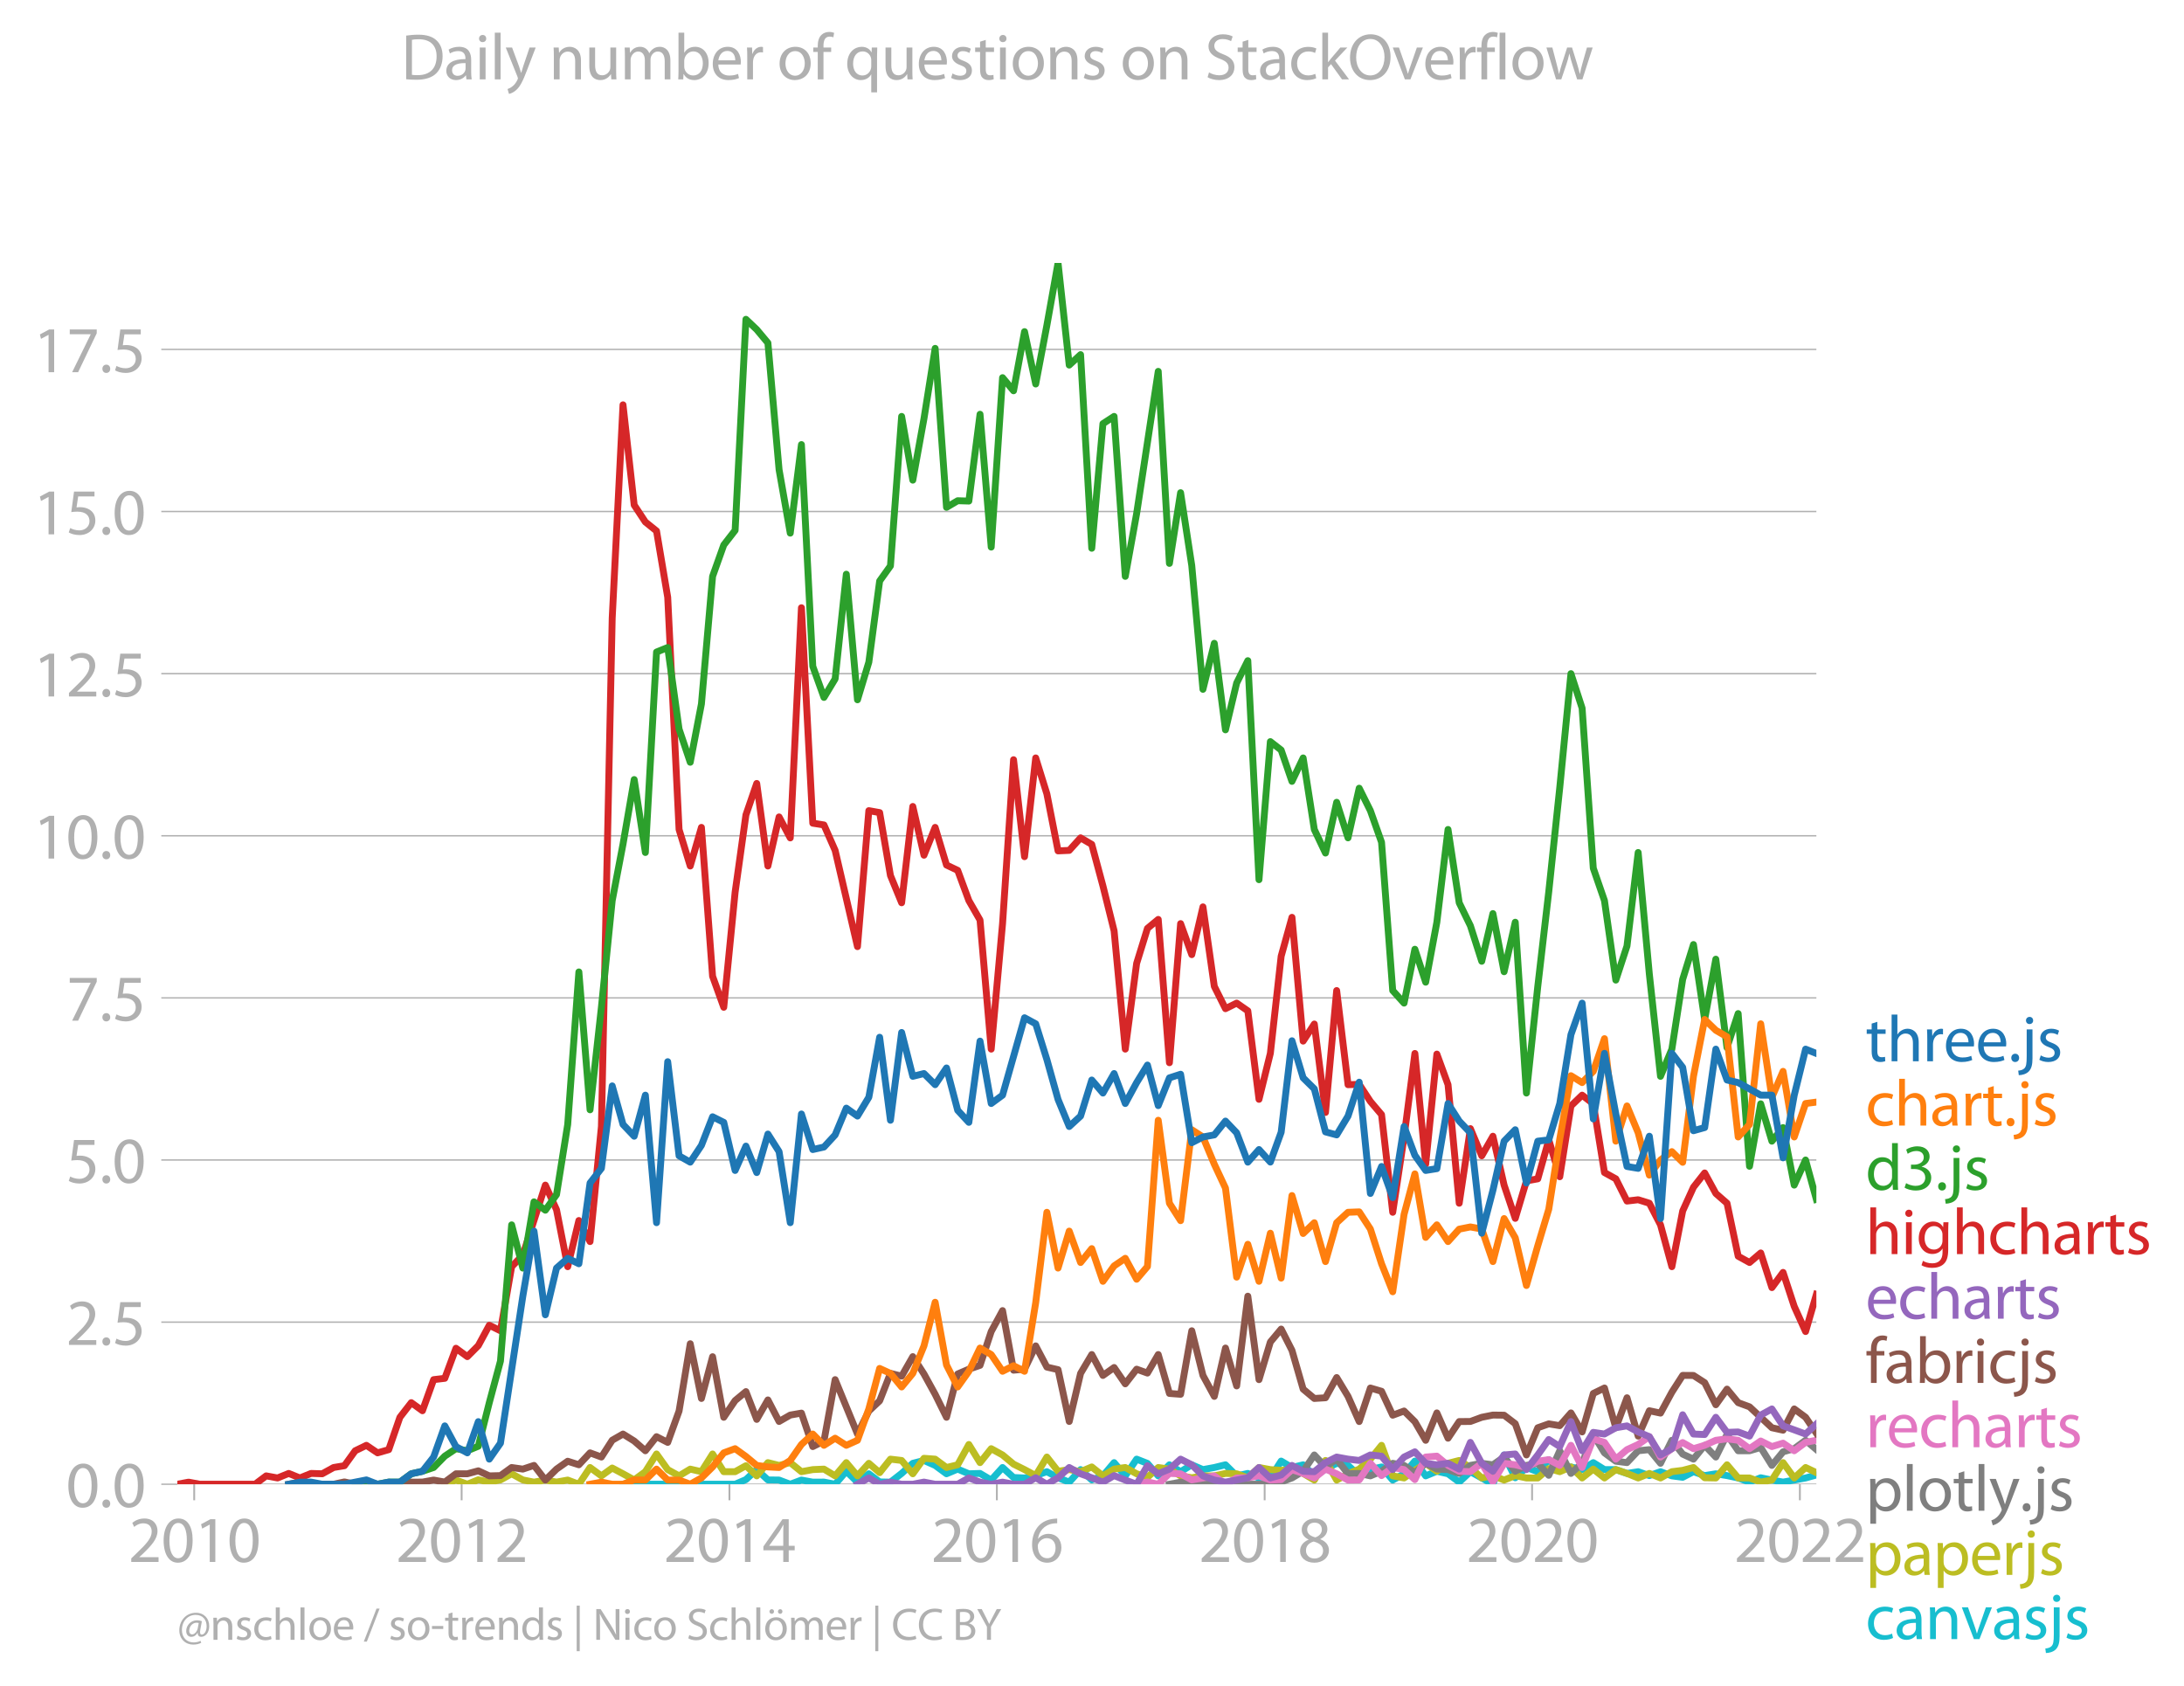 <svg xmlns:xlink="http://www.w3.org/1999/xlink" width="634.487" height="489.748" viewBox="0 0 475.865 367.311" xmlns="http://www.w3.org/2000/svg"><defs><style>*{stroke-linejoin:round;stroke-linecap:butt}</style></defs><g id="figure_1"><path d="M0 367.31h475.865V0H0v367.31z" style="fill:none" id="patch_1"/><g id="axes_1"><path d="M38.643 323.405h357.12V57.293H38.643v266.112z" style="fill:none" id="patch_2"/><g id="matplotlib.axis_1"><g id="xtick_1"><g id="line2d_1"><defs><path id="me5c7f1aabf" d="M0 0v3.5" style="stroke:#b0b0b0;stroke-width:.4"/></defs><use xlink:href="#me5c7f1aabf" x="42.315" y="323.405" style="fill:#b0b0b0;stroke:#b0b0b0;stroke-width:.4"/></g><g style="fill:#b0b0b0" transform="matrix(.14 0 0 -.14 27.952 340.345)" id="text_1"><defs><path id="MyriadPro-Regular-32" d="M2944 0v467H1075v13l333 307c877 845 1434 1466 1434 2234 0 595-378 1209-1274 1209-480 0-890-179-1178-422l180-397c192 160 505 352 883 352 621 0 825-390 825-813-6-627-486-1164-1548-2176L288 346V0h2656z" transform="scale(.016)"/><path id="MyriadPro-Regular-30" d="M1677 4230c-845 0-1447-768-1447-2163C243 691 794-70 1606-70c922 0 1447 780 1447 2195 0 1325-499 2105-1376 2105zm-32-435c582 0 845-672 845-1696 0-1062-276-1734-852-1734-512 0-844 614-844 1696 0 1133 358 1734 851 1734z" transform="scale(.016)"/><path id="MyriadPro-Regular-31" d="M1510 0h544v4160h-480l-908-486 108-429 724 390h12V0z" transform="scale(.016)"/></defs><use xlink:href="#MyriadPro-Regular-32"/><use xlink:href="#MyriadPro-Regular-30" x="51.3"/><use xlink:href="#MyriadPro-Regular-31" x="102.6"/><use xlink:href="#MyriadPro-Regular-30" x="153.9"/></g></g><g id="xtick_2"><use xlink:href="#me5c7f1aabf" x="100.584" y="323.405" style="fill:#b0b0b0;stroke:#b0b0b0;stroke-width:.4" id="line2d_2"/><g style="fill:#b0b0b0" transform="matrix(.14 0 0 -.14 86.221 340.345)" id="text_2"><use xlink:href="#MyriadPro-Regular-32"/><use xlink:href="#MyriadPro-Regular-30" x="51.3"/><use xlink:href="#MyriadPro-Regular-31" x="102.6"/><use xlink:href="#MyriadPro-Regular-32" x="153.9"/></g></g><g id="xtick_3"><use xlink:href="#me5c7f1aabf" x="158.934" y="323.405" style="fill:#b0b0b0;stroke:#b0b0b0;stroke-width:.4" id="line2d_3"/><g style="fill:#b0b0b0" transform="matrix(.14 0 0 -.14 144.57 340.345)" id="text_3"><defs><path id="MyriadPro-Regular-34" d="M2560 0v1133h582v441h-582v2586h-608L96 1504v-371h1933V0h531zM666 1574v13l1017 1415c115 192 218 371 346 614h19c-13-218-19-435-19-653V1574H666z" transform="scale(.016)"/></defs><use xlink:href="#MyriadPro-Regular-32"/><use xlink:href="#MyriadPro-Regular-30" x="51.3"/><use xlink:href="#MyriadPro-Regular-31" x="102.6"/><use xlink:href="#MyriadPro-Regular-34" x="153.9"/></g></g><g id="xtick_4"><use xlink:href="#me5c7f1aabf" x="217.203" y="323.405" style="fill:#b0b0b0;stroke:#b0b0b0;stroke-width:.4" id="line2d_4"/><g style="fill:#b0b0b0" transform="matrix(.14 0 0 -.14 202.84 340.345)" id="text_4"><defs><path id="MyriadPro-Regular-36" d="M2662 4224c-102 0-243-6-409-32-525-64-986-275-1331-614-410-410-704-1056-704-1876C218 621 800-70 1690-70c864 0 1382 704 1382 1465 0 813-518 1344-1254 1344-461 0-807-217-1005-480h-19c96 685 563 1331 1446 1479 160 25 307 32 422 25v461zM1690 365c-589 0-903 505-916 1190 0 103 26 186 64 250 154 301 468 512 807 512 518 0 857-359 857-954s-326-998-806-998h-6z" transform="scale(.016)"/></defs><use xlink:href="#MyriadPro-Regular-32"/><use xlink:href="#MyriadPro-Regular-30" x="51.3"/><use xlink:href="#MyriadPro-Regular-31" x="102.6"/><use xlink:href="#MyriadPro-Regular-36" x="153.9"/></g></g><g id="xtick_5"><use xlink:href="#me5c7f1aabf" x="275.552" y="323.405" style="fill:#b0b0b0;stroke:#b0b0b0;stroke-width:.4" id="line2d_5"/><g style="fill:#b0b0b0" transform="matrix(.14 0 0 -.14 261.19 340.345)" id="text_5"><defs><path id="MyriadPro-Regular-38" d="M1062 2170c-512-218-825-589-825-1114C237 448 762-70 1632-70c794 0 1414 486 1414 1209 0 506-320 871-838 1075v20c512 243 685 620 685 972 0 519-403 1024-1210 1024-729 0-1286-448-1286-1107 0-358 198-717 659-934l6-19zm583-1831c-531 0-851 371-832 794 0 397 262 717 749 857 563-160 915-403 915-908 0-423-327-743-832-743zm6 3488c506 0 704-345 704-678 0-378-275-634-633-755-480 128-794 352-794 768 0 358 256 665 723 665z" transform="scale(.016)"/></defs><use xlink:href="#MyriadPro-Regular-32"/><use xlink:href="#MyriadPro-Regular-30" x="51.3"/><use xlink:href="#MyriadPro-Regular-31" x="102.6"/><use xlink:href="#MyriadPro-Regular-38" x="153.9"/></g></g><g id="xtick_6"><use xlink:href="#me5c7f1aabf" x="333.822" y="323.405" style="fill:#b0b0b0;stroke:#b0b0b0;stroke-width:.4" id="line2d_6"/><g style="fill:#b0b0b0" transform="matrix(.14 0 0 -.14 319.459 340.345)" id="text_6"><use xlink:href="#MyriadPro-Regular-32"/><use xlink:href="#MyriadPro-Regular-30" x="51.3"/><use xlink:href="#MyriadPro-Regular-32" x="102.6"/><use xlink:href="#MyriadPro-Regular-30" x="153.9"/></g></g><g id="xtick_7"><use xlink:href="#me5c7f1aabf" x="392.171" y="323.405" style="fill:#b0b0b0;stroke:#b0b0b0;stroke-width:.4" id="line2d_7"/><g style="fill:#b0b0b0" transform="matrix(.14 0 0 -.14 377.808 340.345)" id="text_7"><use xlink:href="#MyriadPro-Regular-32"/><use xlink:href="#MyriadPro-Regular-30" x="51.3"/><use xlink:href="#MyriadPro-Regular-32" x="102.6"/><use xlink:href="#MyriadPro-Regular-32" x="153.9"/></g></g></g><g id="matplotlib.axis_2"><g id="ytick_1"><path d="M38.643 323.405h357.12" clip-path="url(#p041e6f59f1)" style="fill:none;stroke:#b0b0b0;stroke-width:.3;stroke-linecap:square" id="line2d_8"/><g id="line2d_9"><defs><path id="md14bcf848b" d="M0 0h-3.5" style="stroke:#b0b0b0;stroke-width:.3"/></defs><use xlink:href="#md14bcf848b" x="38.643" y="323.405" style="fill:#b0b0b0;stroke:#b0b0b0;stroke-width:.3"/></g><g style="fill:#b0b0b0" transform="matrix(.14 0 0 -.14 14.382 328.375)" id="text_8"><defs><path id="MyriadPro-Regular-2e" d="M710-70c237 0 384 172 384 403 0 237-153 403-377 403S333 570 333 333c0-231 153-403 371-403h6z" transform="scale(.016)"/></defs><use xlink:href="#MyriadPro-Regular-30"/><use xlink:href="#MyriadPro-Regular-2e" x="51.3"/><use xlink:href="#MyriadPro-Regular-30" x="72"/></g></g><g id="ytick_2"><path d="M38.643 288.08h357.12" clip-path="url(#p041e6f59f1)" style="fill:none;stroke:#b0b0b0;stroke-width:.3;stroke-linecap:square" id="line2d_10"/><use xlink:href="#md14bcf848b" x="38.643" y="288.081" style="fill:#b0b0b0;stroke:#b0b0b0;stroke-width:.3" id="line2d_11"/><g style="fill:#b0b0b0" transform="matrix(.14 0 0 -.14 14.382 293.05)" id="text_9"><defs><path id="MyriadPro-Regular-35" d="M2771 4160H781L512 2163c154 19 339 45 576 45 832 0 1190-384 1197-922 0-556-455-902-986-902-377 0-717 128-889 230L269 186C467 58 851-70 1306-70c902 0 1548 608 1548 1420 0 525-268 884-595 1069-256 154-576 224-896 224-153 0-243-13-339-25l160 1068h1587v474z" transform="scale(.016)"/></defs><use xlink:href="#MyriadPro-Regular-32"/><use xlink:href="#MyriadPro-Regular-2e" x="51.3"/><use xlink:href="#MyriadPro-Regular-35" x="72"/></g></g><g id="ytick_3"><path d="M38.643 252.756h357.12" clip-path="url(#p041e6f59f1)" style="fill:none;stroke:#b0b0b0;stroke-width:.3;stroke-linecap:square" id="line2d_12"/><use xlink:href="#md14bcf848b" x="38.643" y="252.756" style="fill:#b0b0b0;stroke:#b0b0b0;stroke-width:.3" id="line2d_13"/><g style="fill:#b0b0b0" transform="matrix(.14 0 0 -.14 14.382 257.726)" id="text_10"><use xlink:href="#MyriadPro-Regular-35"/><use xlink:href="#MyriadPro-Regular-2e" x="51.3"/><use xlink:href="#MyriadPro-Regular-30" x="72"/></g></g><g id="ytick_4"><path d="M38.643 217.431h357.12" clip-path="url(#p041e6f59f1)" style="fill:none;stroke:#b0b0b0;stroke-width:.3;stroke-linecap:square" id="line2d_14"/><use xlink:href="#md14bcf848b" x="38.643" y="217.431" style="fill:#b0b0b0;stroke:#b0b0b0;stroke-width:.3" id="line2d_15"/><g style="fill:#b0b0b0" transform="matrix(.14 0 0 -.14 14.382 222.401)" id="text_11"><defs><path id="MyriadPro-Regular-37" d="M365 4160v-467h2035v-13L595 0h583l1811 3789v371H365z" transform="scale(.016)"/></defs><use xlink:href="#MyriadPro-Regular-37"/><use xlink:href="#MyriadPro-Regular-2e" x="51.3"/><use xlink:href="#MyriadPro-Regular-35" x="72"/></g></g><g id="ytick_5"><path d="M38.643 182.107h357.12" clip-path="url(#p041e6f59f1)" style="fill:none;stroke:#b0b0b0;stroke-width:.3;stroke-linecap:square" id="line2d_16"/><use xlink:href="#md14bcf848b" x="38.643" y="182.107" style="fill:#b0b0b0;stroke:#b0b0b0;stroke-width:.3" id="line2d_17"/><g style="fill:#b0b0b0" transform="matrix(.14 0 0 -.14 7.2 187.077)" id="text_12"><use xlink:href="#MyriadPro-Regular-31"/><use xlink:href="#MyriadPro-Regular-30" x="51.3"/><use xlink:href="#MyriadPro-Regular-2e" x="102.6"/><use xlink:href="#MyriadPro-Regular-30" x="123.3"/></g></g><g id="ytick_6"><path d="M38.643 146.782h357.12" clip-path="url(#p041e6f59f1)" style="fill:none;stroke:#b0b0b0;stroke-width:.3;stroke-linecap:square" id="line2d_18"/><use xlink:href="#md14bcf848b" x="38.643" y="146.782" style="fill:#b0b0b0;stroke:#b0b0b0;stroke-width:.3" id="line2d_19"/><g style="fill:#b0b0b0" transform="matrix(.14 0 0 -.14 7.2 151.752)" id="text_13"><use xlink:href="#MyriadPro-Regular-31"/><use xlink:href="#MyriadPro-Regular-32" x="51.3"/><use xlink:href="#MyriadPro-Regular-2e" x="102.6"/><use xlink:href="#MyriadPro-Regular-35" x="123.3"/></g></g><g id="ytick_7"><path d="M38.643 111.458h357.12" clip-path="url(#p041e6f59f1)" style="fill:none;stroke:#b0b0b0;stroke-width:.3;stroke-linecap:square" id="line2d_20"/><use xlink:href="#md14bcf848b" x="38.643" y="111.458" style="fill:#b0b0b0;stroke:#b0b0b0;stroke-width:.3" id="line2d_21"/><g style="fill:#b0b0b0" transform="matrix(.14 0 0 -.14 7.2 116.428)" id="text_14"><use xlink:href="#MyriadPro-Regular-31"/><use xlink:href="#MyriadPro-Regular-35" x="51.3"/><use xlink:href="#MyriadPro-Regular-2e" x="102.6"/><use xlink:href="#MyriadPro-Regular-30" x="123.3"/></g></g><g id="ytick_8"><path d="M38.643 76.133h357.12" clip-path="url(#p041e6f59f1)" style="fill:none;stroke:#b0b0b0;stroke-width:.3;stroke-linecap:square" id="line2d_22"/><use xlink:href="#md14bcf848b" x="38.643" y="76.133" style="fill:#b0b0b0;stroke:#b0b0b0;stroke-width:.3" id="line2d_23"/><g style="fill:#b0b0b0" transform="matrix(.14 0 0 -.14 7.2 81.103)" id="text_15"><use xlink:href="#MyriadPro-Regular-31"/><use xlink:href="#MyriadPro-Regular-37" x="51.3"/><use xlink:href="#MyriadPro-Regular-2e" x="102.6"/><use xlink:href="#MyriadPro-Regular-35" x="123.3"/></g></g></g><path d="m135.744 323.405 2.436-.47 2.435.47h19.556l2.355-1.01 2.353-2.18 2.436 2.248 2.434.03 2.435.912 2.435-.911 2.474.455 2.435-.015 2.436.471 2.433-2.826 2.434 2.37 2.475-1.823 2.354 1.774 2.353.05 2.437-1.9 2.434-2.203 2.435-.623 2.434 1.079 2.475 1.823 2.434-1.018 2.436 1.018 2.433-.076 2.435 1.444 2.474-2.735 2.395 2.184 2.393.095 2.436-.517 2.435-.85 2.434 1.321 2.435.957 2.474-2.734 2.435 2.248 2.436-.881 2.433-2.887 2.434 2.887 2.475-3.646 2.355.927 2.353 2.719 2.436-2.416 2.434 1.504 2.435-1.504 2.435 1.049 2.474-.456 2.435-.593 2.436 2.416 2.433-.532 2.434.988h2.475l2.354-3.68 2.353 1.4 2.437-.592 2.434 2.416 2.435-1.474 2.434-1.26 2.475.455 2.434 2.218 2.436-1.306 2.433-.578 2.435 2.857 2.474-1.368 2.355-2.767 2.353 3.223 2.436-1.003 2.435.547 2.434 1.808 2.435-2.264 2.474 1.368 2.435 1.367 2.436-6.381 2.433 4.968 2.435-2.233 2.474.911 2.395-2.624 2.393 2.169 2.436-.578 2.434.578 2.435-1.52 2.435 1.52h2.474l2.435.835 2.436-.38 2.433.851 2.434-.85 2.475.91 2.354.31 2.353-1.22 2.437.85 2.434-.395 2.435.395 2.434.517 2.475.911 2.434-.957 2.437.502 2.432.44 2.435-.44 2.474-.456 2.355-.651" clip-path="url(#p041e6f59f1)" style="fill:none;stroke:#17becf;stroke-width:1.5;stroke-linecap:square" id="line2d_24"/><path d="m96.913 323.405 2.434-.911 2.475.911 2.394-.974 2.393.518 2.436-.486 2.435-1.337 2.435 1.337 2.434.486 2.475-.455 2.434.44 2.436-.44 2.433.911 2.435-3.646 2.474 1.823 2.355-1.71 2.353 1.254 2.436 1.337 2.435-1.793 2.434-3.859 2.435 3.404 2.474 1.367 2.435-1.474 2.436.562 2.433-3.859 2.434 3.86h2.475l2.355-1.303 2.353 2.214 2.436-2.887 2.434.608 2.435-.608 2.435 1.975 2.474-.455 2.435-.107 2.436 1.474 2.433-2.887 2.434 2.887 2.475-2.735 2.354 2.035 2.353-2.946 2.437.288 2.434 2.902 2.435-3.373 2.434.183 2.475 1.823 2.434-.593 2.436-4.421 2.433 3.95 2.435-3.038 2.474 1.367 2.395 1.996 2.393 1.195 2.436 1.306 2.435-4.041 2.434 3.1 2.435-.365 2.474.455 2.435-1.033 2.436 1.945 2.433-1.474 2.434-.35 2.475 1.368 2.355.765 2.353-2.132 2.436.35 2.434 1.473 2.435.41 2.435-.41h2.474l2.435-.532 2.436.076 2.433.866 2.434-2.233 2.475.456 2.354.162 2.353-.162 2.437.835 2.434 1.444 2.435-4.27 2.434 4.27 2.475-1.368 2.434-1.018 2.436-2.172 2.433-3.009 2.435 6.655 2.474.456 2.355-1.66 2.353-1.53 2.436 1.731 2.435-1.732 2.434-.623 2.435 1.535 2.474 2.279 2.435-.517 2.436.973 2.433-.973 2.435.517h2.474l2.395-2.044 2.393.676 2.436-1.033 2.434 2.4 2.435-1.929 2.435 1.93 2.474-1.823 2.435.835 2.436.988 2.433-.988 2.434.988 2.475-1.368 2.354-.293 2.353-.618 2.437 2.233 2.434.046 2.435-2.872 2.434 2.872h2.475l2.434.896 2.437-.44 2.432-3.799 2.435 3.343 2.474-2.28 2.355 1.124" clip-path="url(#p041e6f59f1)" style="fill:none;stroke:#bcbd22;stroke-width:1.5;stroke-linecap:square" id="line2d_25"/><path d="m254.799 323.405 2.434-.456 2.435.456H276.79l2.354-.505 2.353-.862 2.437-1.459 2.434-3.555 2.435 2.613 2.434-1.701 2.475 3.19 2.434-.076 2.436.532 2.433-1.003 2.435-1.732 2.474.456 2.355 1.579 2.353-2.035 2.436 1.261 2.435.107 2.434.835 2.435-1.747 2.474-.456 2.435.32 2.436-1.687 2.433 3.1 2.435-1.277 2.474-.456 2.395 2.61 2.393-5.345 2.436 4.938 2.434-2.203 2.435-6.275 2.435 3.996 2.474 1.823 2.435.304 2.436-2.583 2.433-.243 2.434 2.978 2.475-5.014 2.354 3.012 2.353 1.09 2.437-3.008 2.434 2.553 2.435-4.908 2.434 3.54h2.475l2.434-.714 2.437 3.905 2.432-2.963 2.435-.683 2.474-1.824 2.355 2.003" clip-path="url(#p041e6f59f1)" style="fill:none;stroke:#7f7f7f;stroke-width:1.5;stroke-linecap:square" id="line2d_26"/><g style="fill:#1f77b4" transform="matrix(.14 0 0 -.14 406.477 231.249)" id="text_16"><defs><path id="MyriadPro-Regular-74" d="M595 3667v-569H115v-429h480V979c0-365 58-640 218-806C947 19 1158-70 1421-70c217 0 390 38 499 83l-26 422c-83-25-172-38-326-38-314 0-422 217-422 601v1671h806v429h-806v742l-551-173z" transform="scale(.016)"/><path id="MyriadPro-Regular-68" d="M467 0h563v1869c0 109 7 192 39 269 102 307 390 563 755 563 531 0 717-423 717-922V0h563v1843c0 1069-666 1325-1082 1325-211 0-409-64-576-160-172-96-313-237-403-397h-13v1933H467V0z" transform="scale(.016)"/><path id="MyriadPro-Regular-72" d="M467 0h557v1651c0 96 13 186 26 263 76 422 358 723 755 723 77 0 134-7 192-19v531c-51 13-96 19-160 19-378 0-717-262-858-678h-25l-20 608H442c19-288 25-602 25-967V0z" transform="scale(.016)"/><path id="MyriadPro-Regular-65" d="M2957 1446c6 58 19 148 19 263 0 569-269 1459-1280 1459-902 0-1453-736-1453-1670C243 563 813-70 1766-70c493 0 832 108 1031 198l-96 403c-211-89-455-160-858-160-563 0-1049 314-1062 1075h2176zM787 1850c45 390 295 915 864 915 634 0 787-557 781-915H787z" transform="scale(.016)"/><path id="MyriadPro-Regular-6a" d="M-230-1350c300 0 710 102 960 352 275 281 371 672 371 1273v2823H538V493c0-743-58-992-212-1165C192-819-32-890-288-909l58-441zM826 4320c-212 0-359-154-359-352 0-186 135-346 346-346 224 0 358 160 352 346 0 198-135 352-339 352z" transform="scale(.016)"/><path id="MyriadPro-Regular-73" d="M250 147C467 19 781-70 1120-70c736 0 1158 390 1158 934 0 461-275 730-812 934-404 154-589 269-589 525 0 231 185 423 518 423 288 0 512-103 634-180l141 410c-173 102-448 192-762 192-666 0-1069-410-1069-909 0-371 263-678 819-877 416-153 576-300 576-569 0-256-192-461-601-461-282 0-576 115-743 224L250 147z" transform="scale(.016)"/></defs><use xlink:href="#MyriadPro-Regular-74"/><use xlink:href="#MyriadPro-Regular-68" x="33.1"/><use xlink:href="#MyriadPro-Regular-72" x="88.6"/><use xlink:href="#MyriadPro-Regular-65" x="121.3"/><use xlink:href="#MyriadPro-Regular-65" x="171.4"/><use xlink:href="#MyriadPro-Regular-2e" x="221.5"/><use xlink:href="#MyriadPro-Regular-6a" x="242.2"/><use xlink:href="#MyriadPro-Regular-73" x="266.5"/></g><g style="fill:#ff7f0e" transform="matrix(.14 0 0 -.14 406.477 245.249)" id="text_17"><defs><path id="MyriadPro-Regular-63" d="M2579 538c-160-71-371-154-691-154-614 0-1075 442-1075 1158 0 647 384 1172 1094 1172 307 0 519-71 653-148l128 436c-154 76-448 160-781 160-1011 0-1664-692-1664-1645C243 570 851-70 1786-70c416 0 742 108 889 185l-96 423z" transform="scale(.016)"/><path id="MyriadPro-Regular-61" d="M2643 1901c0 621-230 1267-1177 1267-391 0-762-109-1018-275l128-371c218 140 518 230 806 230 634 0 704-461 704-717v-64C890 1978 224 1568 224 819c0-448 320-889 947-889 442 0 775 217 947 460h20l44-390h512c-38 211-51 474-51 742v1159zm-544-858c0-57-13-121-32-179-89-262-345-518-749-518-288 0-531 172-531 537 0 602 698 711 1312 698v-538z" transform="scale(.016)"/></defs><use xlink:href="#MyriadPro-Regular-63"/><use xlink:href="#MyriadPro-Regular-68" x="44.8"/><use xlink:href="#MyriadPro-Regular-61" x="100.3"/><use xlink:href="#MyriadPro-Regular-72" x="148.5"/><use xlink:href="#MyriadPro-Regular-74" x="181.2"/><use xlink:href="#MyriadPro-Regular-2e" x="214.3"/><use xlink:href="#MyriadPro-Regular-6a" x="235"/><use xlink:href="#MyriadPro-Regular-73" x="259.3"/></g><g style="fill:#2ca02c" transform="matrix(.14 0 0 -.14 406.477 259.249)" id="text_18"><defs><path id="MyriadPro-Regular-64" d="M2579 4544V2694h-13c-140 250-460 474-934 474-755 0-1395-634-1389-1664C243 563 819-70 1568-70c506 0 883 262 1056 608h13l25-538h506c-19 211-26 525-26 800v3744h-563zm0-3245c0-89-6-166-25-243-103-422-448-672-826-672-608 0-915 518-915 1146 0 684 345 1196 928 1196 422 0 729-294 813-652 19-71 25-167 25-237v-538z" transform="scale(.016)"/><path id="MyriadPro-Regular-33" d="M269 211C474 77 883-70 1350-70c999 0 1517 582 1517 1248 0 582-416 966-928 1068v13c512 186 768 551 768 979 0 506-371 992-1190 992-448 0-871-160-1088-320l147-409c179 128 499 275 832 275 518 0 730-294 730-627 0-493-519-704-928-704H896v-423h314c544 0 1068-249 1075-832 6-345-218-806-941-806-390 0-762 160-922 262L269 211z" transform="scale(.016)"/></defs><use xlink:href="#MyriadPro-Regular-64"/><use xlink:href="#MyriadPro-Regular-33" x="56.4"/><use xlink:href="#MyriadPro-Regular-2e" x="107.7"/><use xlink:href="#MyriadPro-Regular-6a" x="128.4"/><use xlink:href="#MyriadPro-Regular-73" x="152.7"/></g><g style="fill:#d62728" transform="matrix(.14 0 0 -.14 406.477 273.262)" id="text_19"><defs><path id="MyriadPro-Regular-69" d="M1030 0v3098H467V0h563zM749 4320c-205 0-352-154-352-352 0-192 141-346 339-346 224 0 365 154 358 346 0 198-134 352-345 352z" transform="scale(.016)"/><path id="MyriadPro-Regular-67" d="M3110 2246c0 378 13 628 26 852h-493l-25-468h-13c-135 256-429 538-967 538-710 0-1395-595-1395-1645C243 666 794 13 1562 13c480 0 812 230 985 518h13V186c0-781-422-1082-998-1082-384 0-704 115-909 243l-141-429c250-166 659-256 1030-256 391 0 826 90 1127 372 301 268 441 704 441 1414v1798zm-556-928c0-96-13-204-45-300-122-359-435-576-781-576-608 0-915 505-915 1113 0 717 384 1171 921 1171 410 0 685-268 788-595 25-77 32-160 32-256v-557z" transform="scale(.016)"/></defs><use xlink:href="#MyriadPro-Regular-68"/><use xlink:href="#MyriadPro-Regular-69" x="55.5"/><use xlink:href="#MyriadPro-Regular-67" x="78.9"/><use xlink:href="#MyriadPro-Regular-68" x="134.8"/><use xlink:href="#MyriadPro-Regular-63" x="190.3"/><use xlink:href="#MyriadPro-Regular-68" x="235.1"/><use xlink:href="#MyriadPro-Regular-61" x="290.6"/><use xlink:href="#MyriadPro-Regular-72" x="338.8"/><use xlink:href="#MyriadPro-Regular-74" x="371.5"/><use xlink:href="#MyriadPro-Regular-73" x="404.6"/></g><g style="fill:#9467bd" transform="matrix(.14 0 0 -.14 406.477 287.34)" id="text_20"><use xlink:href="#MyriadPro-Regular-65"/><use xlink:href="#MyriadPro-Regular-63" x="50.1"/><use xlink:href="#MyriadPro-Regular-68" x="94.9"/><use xlink:href="#MyriadPro-Regular-61" x="150.4"/><use xlink:href="#MyriadPro-Regular-72" x="198.6"/><use xlink:href="#MyriadPro-Regular-74" x="231.3"/><use xlink:href="#MyriadPro-Regular-73" x="264.4"/></g><g style="fill:#8c564b" transform="matrix(.14 0 0 -.14 406.477 301.325)" id="text_21"><defs><path id="MyriadPro-Regular-66" d="M1082 0v2669h748v429h-748v166c0 474 121 896 601 896 160 0 275-32 359-70l76 435c-108 45-281 89-480 89-262 0-544-83-755-288-262-249-358-646-358-1081v-147H90v-429h435V0h557z" transform="scale(.016)"/><path id="MyriadPro-Regular-62" d="M467 800c0-275-13-589-25-800h486l26 512h19c230-410 589-582 1037-582 691 0 1388 550 1388 1657 7 941-537 1581-1305 1581-499 0-858-224-1056-570h-13v1946H467V800zm557 998c0 90 19 167 32 231 115 429 474 691 858 691 601 0 921-531 921-1152 0-710-352-1190-941-1190-409 0-736 268-844 659-13 64-26 134-26 205v556z" transform="scale(.016)"/></defs><use xlink:href="#MyriadPro-Regular-66"/><use xlink:href="#MyriadPro-Regular-61" x="29.2"/><use xlink:href="#MyriadPro-Regular-62" x="77.4"/><use xlink:href="#MyriadPro-Regular-72" x="134.3"/><use xlink:href="#MyriadPro-Regular-69" x="167"/><use xlink:href="#MyriadPro-Regular-63" x="190.4"/><use xlink:href="#MyriadPro-Regular-6a" x="235.2"/><use xlink:href="#MyriadPro-Regular-73" x="259.5"/></g><g style="fill:#e377c2" transform="matrix(.14 0 0 -.14 406.477 315.34)" id="text_22"><use xlink:href="#MyriadPro-Regular-72"/><use xlink:href="#MyriadPro-Regular-65" x="32.7"/><use xlink:href="#MyriadPro-Regular-63" x="82.8"/><use xlink:href="#MyriadPro-Regular-68" x="127.6"/><use xlink:href="#MyriadPro-Regular-61" x="183.1"/><use xlink:href="#MyriadPro-Regular-72" x="231.3"/><use xlink:href="#MyriadPro-Regular-74" x="264"/><use xlink:href="#MyriadPro-Regular-73" x="297.1"/></g><g style="fill:#7f7f7f" transform="matrix(.14 0 0 -.14 406.477 329.179)" id="text_23"><defs><path id="MyriadPro-Regular-70" d="M467-1267h557V416h13c185-307 544-486 953-486 730 0 1408 550 1408 1664 0 940-563 1574-1312 1574-505 0-870-224-1100-602h-13l-26 532H442c12-295 25-615 25-1012v-3353zm557 3059c0 77 19 160 38 230 109 423 468 698 852 698 595 0 921-531 921-1152 0-710-345-1197-941-1197-403 0-742 269-844 659-13 71-26 148-26 231v531z" transform="scale(.016)"/><path id="MyriadPro-Regular-6c" d="M467 0h563v4544H467V0z" transform="scale(.016)"/><path id="MyriadPro-Regular-6f" d="M1779 3168c-857 0-1536-608-1536-1645C243 544 890-70 1728-70c749 0 1542 499 1542 1644 0 948-601 1594-1491 1594zm-13-422c666 0 928-666 928-1191 0-697-403-1203-940-1203-551 0-941 512-941 1190 0 589 288 1204 953 1204z" transform="scale(.016)"/><path id="MyriadPro-Regular-79" d="M58 3098 1203 243c26-70 39-115 39-147s-20-77-45-134c-128-288-320-506-474-628-166-140-352-230-493-275l141-473c141 25 416 121 691 364 384 333 660 877 1063 1940l845 2208h-596l-614-1818c-77-224-141-461-198-646h-13c-51 185-128 428-199 633L672 3098H58z" transform="scale(.016)"/></defs><use xlink:href="#MyriadPro-Regular-70"/><use xlink:href="#MyriadPro-Regular-6c" x="56.9"/><use xlink:href="#MyriadPro-Regular-6f" x="80.5"/><use xlink:href="#MyriadPro-Regular-74" x="135.4"/><use xlink:href="#MyriadPro-Regular-6c" x="168.5"/><use xlink:href="#MyriadPro-Regular-79" x="192.1"/><use xlink:href="#MyriadPro-Regular-2e" x="239.2"/><use xlink:href="#MyriadPro-Regular-6a" x="259.9"/><use xlink:href="#MyriadPro-Regular-73" x="284.2"/></g><g style="fill:#bcbd22" transform="matrix(.14 0 0 -.14 406.477 343.158)" id="text_24"><use xlink:href="#MyriadPro-Regular-70"/><use xlink:href="#MyriadPro-Regular-61" x="56.9"/><use xlink:href="#MyriadPro-Regular-70" x="105.1"/><use xlink:href="#MyriadPro-Regular-65" x="162"/><use xlink:href="#MyriadPro-Regular-72" x="212.1"/><use xlink:href="#MyriadPro-Regular-6a" x="244.8"/><use xlink:href="#MyriadPro-Regular-73" x="269.1"/></g><g style="fill:#17becf" transform="matrix(.14 0 0 -.14 406.477 357.158)" id="text_25"><defs><path id="MyriadPro-Regular-6e" d="M467 0h563v1862c0 96 13 192 39 263 96 313 384 576 755 576 531 0 717-416 717-915V0h563v1850c0 1062-666 1318-1094 1318-512 0-871-288-1024-582h-13l-32 512H442c19-256 25-519 25-839V0z" transform="scale(.016)"/><path id="MyriadPro-Regular-76" d="M83 3098 1261 0h537l1216 3098h-588l-602-1741c-102-282-192-538-262-794h-20c-64 256-147 512-249 794L685 3098H83z" transform="scale(.016)"/></defs><use xlink:href="#MyriadPro-Regular-63"/><use xlink:href="#MyriadPro-Regular-61" x="44.8"/><use xlink:href="#MyriadPro-Regular-6e" x="93"/><use xlink:href="#MyriadPro-Regular-76" x="148.5"/><use xlink:href="#MyriadPro-Regular-61" x="196.6"/><use xlink:href="#MyriadPro-Regular-73" x="244.8"/><use xlink:href="#MyriadPro-Regular-6a" x="284.4"/><use xlink:href="#MyriadPro-Regular-73" x="308.7"/></g><g style="fill:#b0b0b0" transform="matrix(.097 0 0 -.097 38.643 357.303)" id="text_26"><defs><path id="MyriadPro-Regular-40" d="M2867 1632c-70-397-409-870-781-870-281 0-422 204-422 486 0 621 454 1152 1018 1152 147 0 256-26 320-45l-135-723zm384-1773c-262-147-601-224-966-224-947 0-1645 666-1645 1735 0 1299 877 2131 1920 2131 992 0 1549-672 1549-1600 0-743-365-1178-691-1171-212 6-288 230-192 716l217 1159c-166 77-409 134-685 134-889 0-1516-723-1516-1517 0-505 320-806 691-806 384 0 678 186 902 563h26c-19-390 217-563 473-563 602 0 1140 563 1140 1523 0 1069-749 1856-1863 1856-1421 0-2336-1145-2336-2464C275 96 1165-672 2214-672c429 0 788 70 1140 256l-103 275z" transform="scale(.016)"/><path id="MyriadPro-Regular-2f" d="m422-256 1792 4640h-435L-6-256h428z" transform="scale(.016)"/><path id="MyriadPro-Regular-2d" d="M192 1939v-416h1581v416H192z" transform="scale(.016)"/><path id="MyriadPro-Regular-7c" d="M550 4800v-6400h429v6400H550z" transform="scale(.016)"/><path id="MyriadPro-Regular-4e" d="M1011 0v1843c0 717-13 1235-45 1779l20 7c217-467 505-960 806-1440L3162 0h563v4314h-525V2509c0-672 13-1197 64-1773l-13-6c-205 441-454 896-774 1401L1094 4314H486V0h525z" transform="scale(.016)"/><path id="MyriadPro-Regular-53" d="M269 211C499 58 954-70 1370-70c1017 0 1510 582 1510 1248 0 633-371 985-1101 1267-595 230-857 429-857 832 0 294 224 646 812 646 391 0 679-128 820-205l153 455c-192 109-512 211-953 211-839 0-1396-499-1396-1171 0-608 436-973 1140-1223 582-224 812-454 812-857 0-435-332-736-902-736-384 0-749 128-998 281L269 211z" transform="scale(.016)"/><path id="MyriadPro-Regular-f6" d="M1165 3648c185 0 313 154 313 326 0 186-134 327-313 327s-327-147-327-327c0-172 135-326 320-326h7zm1184 0c185 0 313 154 313 326 0 186-134 327-313 327s-320-147-320-327c0-172 128-326 313-326h7zm-570-480c-857 0-1536-608-1536-1645C243 544 890-70 1728-70c749 0 1542 499 1542 1644 0 948-601 1594-1491 1594zm-13-422c666 0 928-666 928-1191 0-697-403-1203-940-1203-551 0-941 512-941 1190 0 589 288 1204 953 1204z" transform="scale(.016)"/><path id="MyriadPro-Regular-6d" d="M467 0h551v1869c0 96 12 192 44 275 90 282 346 563 698 563 429 0 646-358 646-851V0h551v1914c0 102 19 204 45 281 96 275 345 512 665 512 455 0 672-358 672-953V0h551v1824c0 1075-608 1344-1018 1344-294 0-499-77-685-218-128-96-249-230-345-403h-13c-135 365-455 621-877 621-512 0-800-275-973-570h-19l-26 500H442c19-256 25-519 25-839V0z" transform="scale(.016)"/><path id="MyriadPro-Regular-43" d="M3386 582c-224-108-570-179-909-179-1050 0-1658 679-1658 1735 0 1132 672 1779 1683 1779 359 0 660-77 871-179l134 454c-147 77-486 192-1024 192-1337 0-2253-915-2253-2266C230 704 1146-70 2362-70c524 0 934 108 1139 211l-115 441z" transform="scale(.016)"/><path id="MyriadPro-Regular-42" d="M486 13c186-26 480-51 864-51 704 0 1191 128 1492 403 217 211 364 493 364 864 0 640-480 979-889 1081v13c454 167 729 531 729 947 0 340-134 596-358 762-269 218-627 314-1184 314-390 0-774-39-1018-90V13zm557 3865c90 20 237 39 493 39 563 0 947-199 947-704 0-416-345-723-934-723h-506v1388zm0-1811h461c608 0 1114-243 1114-832 0-627-532-838-1108-838-198 0-358 6-467 25v1645z" transform="scale(.016)"/><path id="MyriadPro-Regular-59" d="M2010 0v1837l1446 2477h-634l-620-1191c-167-326-314-608-436-889h-12c-135 300-263 563-429 889L717 4314H83l1363-2484V0h564z" transform="scale(.016)"/></defs><use xlink:href="#MyriadPro-Regular-40"/><use xlink:href="#MyriadPro-Regular-6e" x="73.7"/><use xlink:href="#MyriadPro-Regular-73" x="129.2"/><use xlink:href="#MyriadPro-Regular-63" x="168.8"/><use xlink:href="#MyriadPro-Regular-68" x="213.6"/><use xlink:href="#MyriadPro-Regular-6c" x="269.1"/><use xlink:href="#MyriadPro-Regular-6f" x="292.7"/><use xlink:href="#MyriadPro-Regular-65" x="347.6"/><use xlink:href="#MyriadPro-Regular-20" x="397.7"/><use xlink:href="#MyriadPro-Regular-2f" x="418.9"/><use xlink:href="#MyriadPro-Regular-20" x="453.2"/><use xlink:href="#MyriadPro-Regular-73" x="474.4"/><use xlink:href="#MyriadPro-Regular-6f" x="514"/><use xlink:href="#MyriadPro-Regular-2d" x="568.9"/><use xlink:href="#MyriadPro-Regular-74" x="599.6"/><use xlink:href="#MyriadPro-Regular-72" x="632.7"/><use xlink:href="#MyriadPro-Regular-65" x="665.4"/><use xlink:href="#MyriadPro-Regular-6e" x="715.5"/><use xlink:href="#MyriadPro-Regular-64" x="771"/><use xlink:href="#MyriadPro-Regular-73" x="827.4"/><use xlink:href="#MyriadPro-Regular-20" x="867"/><use xlink:href="#MyriadPro-Regular-7c" x="888.2"/><use xlink:href="#MyriadPro-Regular-20" x="912.1"/><use xlink:href="#MyriadPro-Regular-4e" x="933.3"/><use xlink:href="#MyriadPro-Regular-69" x="999.1"/><use xlink:href="#MyriadPro-Regular-63" x="1022.5"/><use xlink:href="#MyriadPro-Regular-6f" x="1067.3"/><use xlink:href="#MyriadPro-Regular-20" x="1122.2"/><use xlink:href="#MyriadPro-Regular-53" x="1143.4"/><use xlink:href="#MyriadPro-Regular-63" x="1192.7"/><use xlink:href="#MyriadPro-Regular-68" x="1237.5"/><use xlink:href="#MyriadPro-Regular-6c" x="1293"/><use xlink:href="#MyriadPro-Regular-f6" x="1316.6"/><use xlink:href="#MyriadPro-Regular-6d" x="1371.5"/><use xlink:href="#MyriadPro-Regular-65" x="1454.9"/><use xlink:href="#MyriadPro-Regular-72" x="1505"/><use xlink:href="#MyriadPro-Regular-20" x="1537.7"/><use xlink:href="#MyriadPro-Regular-7c" x="1558.9"/><use xlink:href="#MyriadPro-Regular-20" x="1582.8"/><use xlink:href="#MyriadPro-Regular-43" x="1604"/><use xlink:href="#MyriadPro-Regular-43" x="1662"/><use xlink:href="#MyriadPro-Regular-20" x="1720"/><use xlink:href="#MyriadPro-Regular-42" x="1741.2"/><use xlink:href="#MyriadPro-Regular-59" x="1795.4"/></g><g style="fill:#b0b0b0" transform="matrix(.14 0 0 -.14 87.417 17.293)" id="text_27"><defs><path id="MyriadPro-Regular-44" d="M486 13c282-32 615-51 1012-51 838 0 1504 217 1907 620 403 397 621 973 621 1677 0 698-224 1197-608 1549-378 352-948 538-1748 538-441 0-844-39-1184-90V13zm557 3833c147 32 365 58 653 58 1178 0 1754-646 1747-1664 0-1165-646-1830-1837-1830-217 0-422 6-563 32v3404z" transform="scale(.016)"/><path id="MyriadPro-Regular-75" d="M3059 3098h-563V1197c0-103-19-205-51-288-103-250-365-512-743-512-512 0-691 397-691 985v1716H448V1286C448 198 1030-70 1517-70c550 0 877 326 1024 576h13l32-506h499c-19 243-26 525-26 845v2253z" transform="scale(.016)"/><path id="MyriadPro-Regular-71" d="M2579-1267h563v3513c0 320 7 589 20 852h-532l-19-468h-13c-153 301-473 538-953 538-653 0-1402-512-1402-1670C243 557 832-70 1555-70c499 0 845 243 1011 550h13v-1747zm0 2528c0-83-19-192-45-269-128-390-441-614-806-614-621 0-915 537-915 1152 0 697 352 1190 934 1190 423 0 723-294 807-640 19-70 25-160 25-237v-582z" transform="scale(.016)"/><path id="MyriadPro-Regular-6b" d="M1024 4544H467V0h557v1165l288 320L2381 0h685L1702 1824l1197 1274h-678l-909-1069c-90-109-198-243-275-352h-13v2867z" transform="scale(.016)"/><path id="MyriadPro-Regular-4f" d="M2234 4384c-1152 0-2004-896-2004-2266C230 813 1030-70 2170-70c1100 0 2003 787 2003 2272 0 1280-762 2182-1939 2182zm-26-454c928 0 1376-896 1376-1754 0-979-499-1792-1382-1792-877 0-1376 826-1376 1747 0 947 460 1799 1382 1799z" transform="scale(.016)"/><path id="MyriadPro-Regular-77" d="M115 3098 1050 0h512l499 1472c109 333 205 653 281 1024h13c77-365 167-672 275-1018L3104 0h512l998 3098h-556l-442-1556c-102-364-186-691-237-1004h-19c-70 313-160 640-275 1011l-480 1549h-474l-505-1575c-103-339-205-672-276-985h-19c-57 320-141 640-230 985L691 3098H115z" transform="scale(.016)"/></defs><use xlink:href="#MyriadPro-Regular-44"/><use xlink:href="#MyriadPro-Regular-61" x="66.6"/><use xlink:href="#MyriadPro-Regular-69" x="114.8"/><use xlink:href="#MyriadPro-Regular-6c" x="138.2"/><use xlink:href="#MyriadPro-Regular-79" x="161.8"/><use xlink:href="#MyriadPro-Regular-20" x="208.9"/><use xlink:href="#MyriadPro-Regular-6e" x="230.1"/><use xlink:href="#MyriadPro-Regular-75" x="285.6"/><use xlink:href="#MyriadPro-Regular-6d" x="340.7"/><use xlink:href="#MyriadPro-Regular-62" x="424.1"/><use xlink:href="#MyriadPro-Regular-65" x="481"/><use xlink:href="#MyriadPro-Regular-72" x="531.1"/><use xlink:href="#MyriadPro-Regular-20" x="563.8"/><use xlink:href="#MyriadPro-Regular-6f" x="585"/><use xlink:href="#MyriadPro-Regular-66" x="639.9"/><use xlink:href="#MyriadPro-Regular-20" x="669.1"/><use xlink:href="#MyriadPro-Regular-71" x="690.3"/><use xlink:href="#MyriadPro-Regular-75" x="746.6"/><use xlink:href="#MyriadPro-Regular-65" x="801.7"/><use xlink:href="#MyriadPro-Regular-73" x="851.8"/><use xlink:href="#MyriadPro-Regular-74" x="891.4"/><use xlink:href="#MyriadPro-Regular-69" x="924.5"/><use xlink:href="#MyriadPro-Regular-6f" x="947.9"/><use xlink:href="#MyriadPro-Regular-6e" x="1002.8"/><use xlink:href="#MyriadPro-Regular-73" x="1058.3"/><use xlink:href="#MyriadPro-Regular-20" x="1097.9"/><use xlink:href="#MyriadPro-Regular-6f" x="1119.1"/><use xlink:href="#MyriadPro-Regular-6e" x="1174"/><use xlink:href="#MyriadPro-Regular-20" x="1229.5"/><use xlink:href="#MyriadPro-Regular-53" x="1250.7"/><use xlink:href="#MyriadPro-Regular-74" x="1300"/><use xlink:href="#MyriadPro-Regular-61" x="1333.1"/><use xlink:href="#MyriadPro-Regular-63" x="1381.3"/><use xlink:href="#MyriadPro-Regular-6b" x="1426.1"/><use xlink:href="#MyriadPro-Regular-4f" x="1473"/><use xlink:href="#MyriadPro-Regular-76" x="1541.9"/><use xlink:href="#MyriadPro-Regular-65" x="1590"/><use xlink:href="#MyriadPro-Regular-72" x="1640.1"/><use xlink:href="#MyriadPro-Regular-66" x="1672.8"/><use xlink:href="#MyriadPro-Regular-6c" x="1702"/><use xlink:href="#MyriadPro-Regular-6f" x="1725.6"/><use xlink:href="#MyriadPro-Regular-77" x="1780.5"/></g><path d="m247.655 323.405 2.355-.505 2.353.505 2.436-2.355 2.434.076 2.435 1.337 2.435-.425 2.474-.456 2.435 1.823 2.436-1.367 2.433-.046 2.434-.41 2.475.912 2.354-.098 2.353-2.181 2.437.835 2.434.988 2.435-1.93 2.434 1.018 2.475 1.368 2.434-.03 2.436-3.617 2.433 2.674 2.435-1.762 2.474.456 2.355 2.18 2.353-4.915 2.436-.198 2.435 2.02 2.434 1.277 2.435.091 2.474-1.823 2.435 4.087 2.436-4.087 2.433.32 2.435.592 2.474-1.368 2.395-.345 2.393 1.257 2.436-4.376 2.434 4.832 2.435-6.245 2.435.775 2.474 3.647 2.435-2.067 2.436-1.124 2.433-1.702 2.434 4.437 2.475-1.823 2.354-1.335 2.353 1.335 2.437-.73 2.434-1.094 2.435-.319 2.434.32 2.475 1.823 2.434-1.672 2.437 1.216 2.432-.745 2.435 1.656 2.474-1.823 2.355-.472" clip-path="url(#p041e6f59f1)" style="fill:none;stroke:#e377c2;stroke-width:1.5;stroke-linecap:square" id="line2d_27"/><path d="m62.909 323.405 2.436-.456 2.433.456h4.909l2.355-.505 2.353.505H84.7l2.434-.456 4.91-.015 2.436-.44 2.433.44 2.434-1.808h2.475l2.394-.644 2.393 1.1 2.436-.06 2.435-1.763 2.435.35 2.434-.806 2.475 3.19 2.434-2.385 2.436-1.717 2.433.775 2.435-2.598 2.474.912 2.355-3.663 2.353-1.351 2.436 1.52 2.435 2.126 2.434-3.069 2.435 1.246 2.474-6.837 2.435-14.662 2.436 11.927 2.433-9.1 2.434 13.202 2.475-3.646 2.355-1.953 2.353 6.055 2.436-4.239 2.434 4.695 2.435-1.398 2.435-.425 2.474 7.293 2.435-1.216 2.436-13.37 4.867 11.85 2.475-5.013 2.354-2.214 2.353-5.99 2.437.607 2.434-4.254 2.435 3.783 2.434 4.422 2.475 5.013 2.434-9.435 2.436-1.048 2.433-.836 2.435-7.368 2.474-4.558 2.395 12.982 2.393-.22 2.436-5.075 2.435 4.62 2.434.561 2.435 11.29 2.474-10.484 2.435-4.103 2.436 4.558 2.433-1.732 2.434 3.556 2.475-3.19 2.355.846 2.353-4.038 2.436 8.478 2.434.183 2.435-13.841 2.435 9.738 2.474 4.558 2.435-10.529 2.436 8.25 2.433-19.553 2.434 18.186 2.475-8.204 2.354-2.817 2.353 4.64 2.437 8.447 2.434 2.036 2.435-.152 2.434-4.406 2.475 4.102 2.434 5.485 2.436-7.308 2.433.714 2.435 5.212 2.474-.912 2.355 2.328 2.353 4.053 2.436-5.97 2.435 5.514 2.434-3.63 2.435-.016 2.474-.912 2.435-.486 2.436.03 2.433 1.854 2.435 6.807 2.474-5.926 2.395-.848 2.393.393 2.436-2.78 2.434 4.147 2.435-8.387 2.435-1.185 2.474 8.66 2.435-6.533 2.436 8.357 2.433-5.53 2.434.516 2.475-4.558 2.354-3.663 2.353.016 2.437 1.565 2.434 4.817 2.435-3.404 2.434 2.948 2.475.911 4.87 4.558 2.433.532 2.435-4.634 2.474 1.823 2.355 3.484h0" clip-path="url(#p041e6f59f1)" style="fill:none;stroke:#8c564b;stroke-width:1.5;stroke-linecap:square" id="line2d_28"/><path d="m186.831 323.405 2.475-1.367 2.354 1.367 2.353-.456 2.437.456h2.434l2.435-.47 2.434.47H208.662l2.436-1.367 2.433.896 2.435.471 2.474-.456 2.395.456h2.393l2.436-1.413 2.435 1.413 2.434-1.413 2.435-2.233 2.474 1.367 2.435.866 2.436.957 2.433-1.428 2.434.973 2.475.911 2.355-4.037 2.353 1.758 2.436-1.018 2.434-2.172 2.435 1.23 2.435 2.416 2.474.912 2.435.44 2.436-.44 2.433-.502 2.434-2.233 2.475 2.279 2.354-.651 2.353-2.084 2.437 1.276 2.434.091 2.435-1.975 2.434-1.215 2.475.456 2.434.288 2.436-1.2 2.433.258 2.435 2.933 2.474-2.735 2.355-1.14 2.353 2.507 2.436.32 2.435-.32 2.434 1.261 2.435-5.819 2.474 4.558 2.435 1.732 2.436-3.555 2.433-.213 2.435 3.404 2.474-3.191 2.395-3.364 2.393 1.54 2.436-5.454 2.434 6.366 2.435-4.01 2.435.364 2.474-1.368 2.435-.41 2.436 1.322 2.433 1.033 2.434 3.98 2.475-1.366 2.354-7.391 2.353 4.2 2.437.106 2.434-3.753 2.435 3.282 2.434-.09 2.475.91 2.434-4.588 2.437-1.337 2.432 3.692 2.435.866 2.474.912 2.355-2.181" clip-path="url(#p041e6f59f1)" style="fill:none;stroke:#9467bd;stroke-width:1.5;stroke-linecap:square" id="line2d_29"/><path d="m38.643 323.405 2.435-.456 2.474.456h12.013L58 321.582l2.474.456 2.435-.988 2.436.988 2.433-.988 2.434.076 2.475-1.367 2.355-.391 2.353-3.256 2.436-1.185 2.434 1.641 2.435-.699 2.434-7.05 2.475-3.19 2.435 1.762 2.436-6.776 2.433-.289 2.434-6.548 2.475 1.823 2.394-2.404 2.393-4.433 2.436 1.2 2.435-13.962 2.435-2.522 4.909-15.254 2.434 5.363 2.436 12.413 2.433-10.058 2.435 4.588 2.474-25.069 2.355-110.792 2.353-46.46 2.436 21.834 2.435 3.692 2.434 1.96 2.435 14.448 2.474 50.594 2.435 7.962 2.436-8.417 2.433 32.437 2.434 6.761 2.475-25.069 2.355-16.848 2.353-6.853 2.436 17.989 2.434-10.696 2.435 4.573 2.435-50.154 2.474 46.948 2.435.38 2.436 5.545 4.867 20.967 2.475-29.627 2.354.423 2.353 13.707 2.437 5.94 2.434-20.981 2.435 10.62 2.434-6.062 2.475 8.204 2.434 1.155 2.436 6.594 2.433 4.239 2.435 28.122 2.474-27.348 2.395-35.71 2.393 21.125 2.436-21.514 2.435 7.84 2.434 12.413 2.435-.107 2.474-2.734 2.435 1.428 2.436 9.055 2.433 9.784 2.434 25.768 2.475-18.687 2.355-7.619 2.353-1.953 2.436 31.222 2.434-30.31 2.435 6.76 2.435-10.407 2.474 17.32 2.435 4.862 2.436-1.215 2.433 1.686 2.434 19.28 2.475-10.027 2.354-21.162 2.353-8.465 2.437 26.968 2.434-3.722 2.435 19.265 2.434-26.558 2.475 20.511 2.434-.076 2.436 3.722 2.433 2.872 2.435 21.286 2.474-16.409 2.355-18.2 2.353 24.126 2.436-23.99 2.435 6.67 2.434 25.828 2.435-16.257 2.474 5.925 2.435-4.269 2.436 10.65 2.433 7.248 2.435-8.16 2.474-.455 2.395-8.487 2.393 8.031 2.436-15.42 2.434-2.356 2.435 1.884 2.435 14.98 2.474 1.368 2.435 4.847 2.436-.289 2.433.76 2.434 4.71 2.475 9.116 2.354-12.144 2.353-5.177 2.437-3.1 2.434 4.468 2.435 2.127 2.434 11.547 2.475 1.367 2.434-2.081 2.437 7.55 2.432-3.311 2.435 7.414 2.474 5.47 2.355-8.107h0" clip-path="url(#p041e6f59f1)" style="fill:none;stroke:#d62728;stroke-width:1.5;stroke-linecap:square" id="line2d_30"/><path d="m77.395 323.405 2.436-.47 2.434.47 2.435-.47 2.434.014 2.475-1.823 2.435-.547 2.436-.82 2.433-2.477 2.434-1.625 2.475.455 2.394-.99 2.393-9.493 2.436-9.07 2.435-29.673 2.435 9.42 2.434-14.434 2.475 1.823 2.434-3.403 2.436-15.285 2.433-33.228 2.435 30.038 2.474-22.335 2.355-23.245 2.353-12.307 2.436-14.07 2.435 15.893 2.434-43.68 2.435-.988 2.474 17.776 2.435 7.232 2.436-12.702 2.433-27.804 2.434-6.837 2.475-3.19 2.355-45.987 2.353 2.23 2.436 2.917 2.434 27.621 2.435 13.826 2.435-19.295 2.474 48.315 2.435 6.776 2.436-4.041 2.433-22.806 2.434 27.364 2.475-8.205 2.354-17.678 2.353-3.289 2.437-32.574 2.434 13.886 2.435-13.415 2.434-15.3 2.475 34.64 2.434-1.442 2.436.076 2.433-18.916 2.435 28.943 2.474-36.92 2.395 2.86 2.393-12.887 2.436 11.41L228.1 70.89l2.434-13.598 2.435 22.258 2.474-2.279 2.435 42.192 2.436-27.15 2.433-1.58 2.434 34.853 2.475-13.674 4.708-30.994 2.436 41.842 2.434-15.406 2.435 15.877 2.435 26.969 2.474-10.028 2.435 18.855 2.436-10.195 2.433-4.877 2.434 47.723 2.475-30.083 2.354 1.84 2.353 6.82 2.437-5.105 2.434 15.588 2.435 5.136 2.434-11.061 2.475 7.749 2.434-10.818 2.436 4.892 2.433 6.883 2.435 32.316 2.474 2.735 2.355-11.737 2.353 7.179 2.436-13.066 2.435-20.208 2.434 15.969 2.435 4.998 2.474 7.749 2.435-10.392 2.436 12.67 2.433-10.786 2.435 37.223 2.474-23.246 2.395-20.636 2.393-22.665 2.436-24.84 2.434 7.52 2.435 34.869 2.435 7.065 2.474 17.32 2.435-7.43 2.436-20.374 2.433 26.497 2.434 22.274 2.475-5.926 2.354-15.204 2.353-7.586 2.437 16.333L373.852 209l2.435 19.265 2.434-7.414 2.475 33.273 2.434-13.613 2.437 8.144 2.432-2.963 2.435 12.535 2.474-5.47 2.355 8.579h0" clip-path="url(#p041e6f59f1)" style="fill:none;stroke:#2ca02c;stroke-width:1.5;stroke-linecap:square" id="line2d_31"/><path d="m128.562 323.405 2.474-.456 2.355.456h2.353l2.436-.942 2.435.03 2.434-2.385 2.435 2.386h2.474l2.435.911 2.436-1.367 2.433-2.4 2.434-3.07 2.475-.911 2.355 1.692 2.353 1.954 2.436.334 2.434.122 2.435-1.535 2.435-3.48 2.474-2.278 2.435 2.461 2.436-1.55 2.433 1.55 2.434-1.094 2.475-6.837 2.354-8.823 2.353 1.075 2.437 2.962 2.434-2.962 2.435-5.987 2.434-9.51 2.475 13.673 2.434 4.786 2.436-3.418 2.433-5.06 2.435 1.413 2.474 3.647 2.395-1.21 2.393 1.21 2.436-14.95 2.435-19.691 2.434 12.155 2.435-8.053 2.474 6.837 2.435-3.023 2.436 7.125 2.433-3.357 2.434-1.656 2.475 4.558 2.355-2.768 2.353-31.873 2.436 18.08 2.434 3.798 2.435-19.812 2.435 1.58 2.474 5.926 2.435 5.21 2.436 19.403 2.433-7.156 2.434 8.067 2.475-10.483 2.354 9.783 2.353-17.987 2.437 8.265 2.434-2.34 2.435 8.463 2.434-8.463 2.475-2.279 2.434-.091 2.436 3.737 2.433 7.567 2.435 6.107 2.474-16.864 2.355-8.823 2.353 13.837 2.436-2.735 2.435 3.646 2.434-2.704 2.435-.486 2.474.455 2.435 7.096 2.436-9.375 2.433 4.194 2.435 10.392 2.474-8.66 2.395-7.969 2.393-15.277 2.436-13.81 2.434 1.503 2.435-2.446 2.435-7.126 2.474 22.335 2.435-7.673 2.436 5.85 2.433 9.222 2.434-3.297 2.475-1.823 2.354 2.328 2.353-18.737 2.437-12.383 2.434 2.355 2.435 1.413 2.434 21.833 2.475-2.735 2.434-21.924 2.437 15.999 2.432-5.637 2.435 14.297 2.474-7.293 2.355-.309" clip-path="url(#p041e6f59f1)" style="fill:none;stroke:#ff7f0e;stroke-width:1.5;stroke-linecap:square" id="line2d_32"/><path d="m62.909 323.405 2.436-.456 2.433-.015 2.434.471h4.83l4.789-.942 2.434.942 2.435-.47 2.434.014 2.475-1.823 2.435-.547 2.436-3.1 2.433-6.79 2.434 4.512 2.475 1.367 2.394-6.805 2.393 8.173 2.436-3.48 4.87-32.027 2.434-14.176 2.475 18.232 2.434-10.18 2.436-2.126 2.433 1.185 2.435-17.594 2.474-3.19 2.355-17.972 2.353 8.4 2.436 2.567 2.435-8.949 2.434 27.789 2.435-35.082 2.474 20.511 2.435 1.383 2.436-3.662 2.433-6.229 2.434 1.215 2.475 10.484 2.355-5.307 2.353 5.763 2.436-8.387 2.434 3.829 2.435 15.482 2.435-23.687 2.474 7.749 2.435-.547 2.436-2.644 2.433-5.834 2.434 1.732 2.475-4.102 2.354-13.072 2.353 18.086 2.437-19.129 2.434 9.557 2.435-.608 2.434 2.431 2.475-3.646 2.434 9.222 2.436 2.628 2.433-17.7 2.435 13.598 2.474-1.823 4.788-16.865 2.436 1.322 2.435 7.794 2.434 8.691 2.435 5.895 2.474-2.279 2.435-7.855 2.436 2.841 2.433-4.254 2.434 6.533 2.475-4.558 2.355-3.825 2.353 8.84 2.436-6.048 2.434-.79 2.435 14.92 2.435-1.246 2.474-.456 2.435-3.008 2.436 2.553 2.433 6.396 2.434-2.75 2.475 2.735 2.354-6.512 2.353-19.925 2.437 8.083 2.434 2.4 2.435 9.375 2.434.653 2.475-4.102 2.434-7.384 2.436 24.249 2.433-5.88 2.435 6.791 2.474-15.497 2.355 6.284 2.353 3.288 2.436-.395 2.435-14.19 2.434 3.828 2.435 2.553 2.474 21.878 2.435-9.36 2.436-10.695 2.433-2.492 2.435 11.608 2.474-9.116 2.395-.283 2.393-7.922 2.436-15.01 2.434-6.868 2.435 25.236 2.435-14.297 2.474 13.218 2.435 11.44 2.436.411 2.433-7.004 2.434 17.943 2.475-36.008 2.354 3.06 2.353 13.805 2.437-.684 2.434-17.093 2.435 6.731 2.434.562 4.91 2.735h2.436l2.432 13.659 2.435-13.659 2.474-10.028 2.355.945h0" clip-path="url(#p041e6f59f1)" style="fill:none;stroke:#1f77b4;stroke-width:1.5;stroke-linecap:square" id="line2d_33"/></g></g><defs><clipPath id="p041e6f59f1"><path d="M38.643 57.293h357.12v266.112H38.643z"/></clipPath></defs></svg>